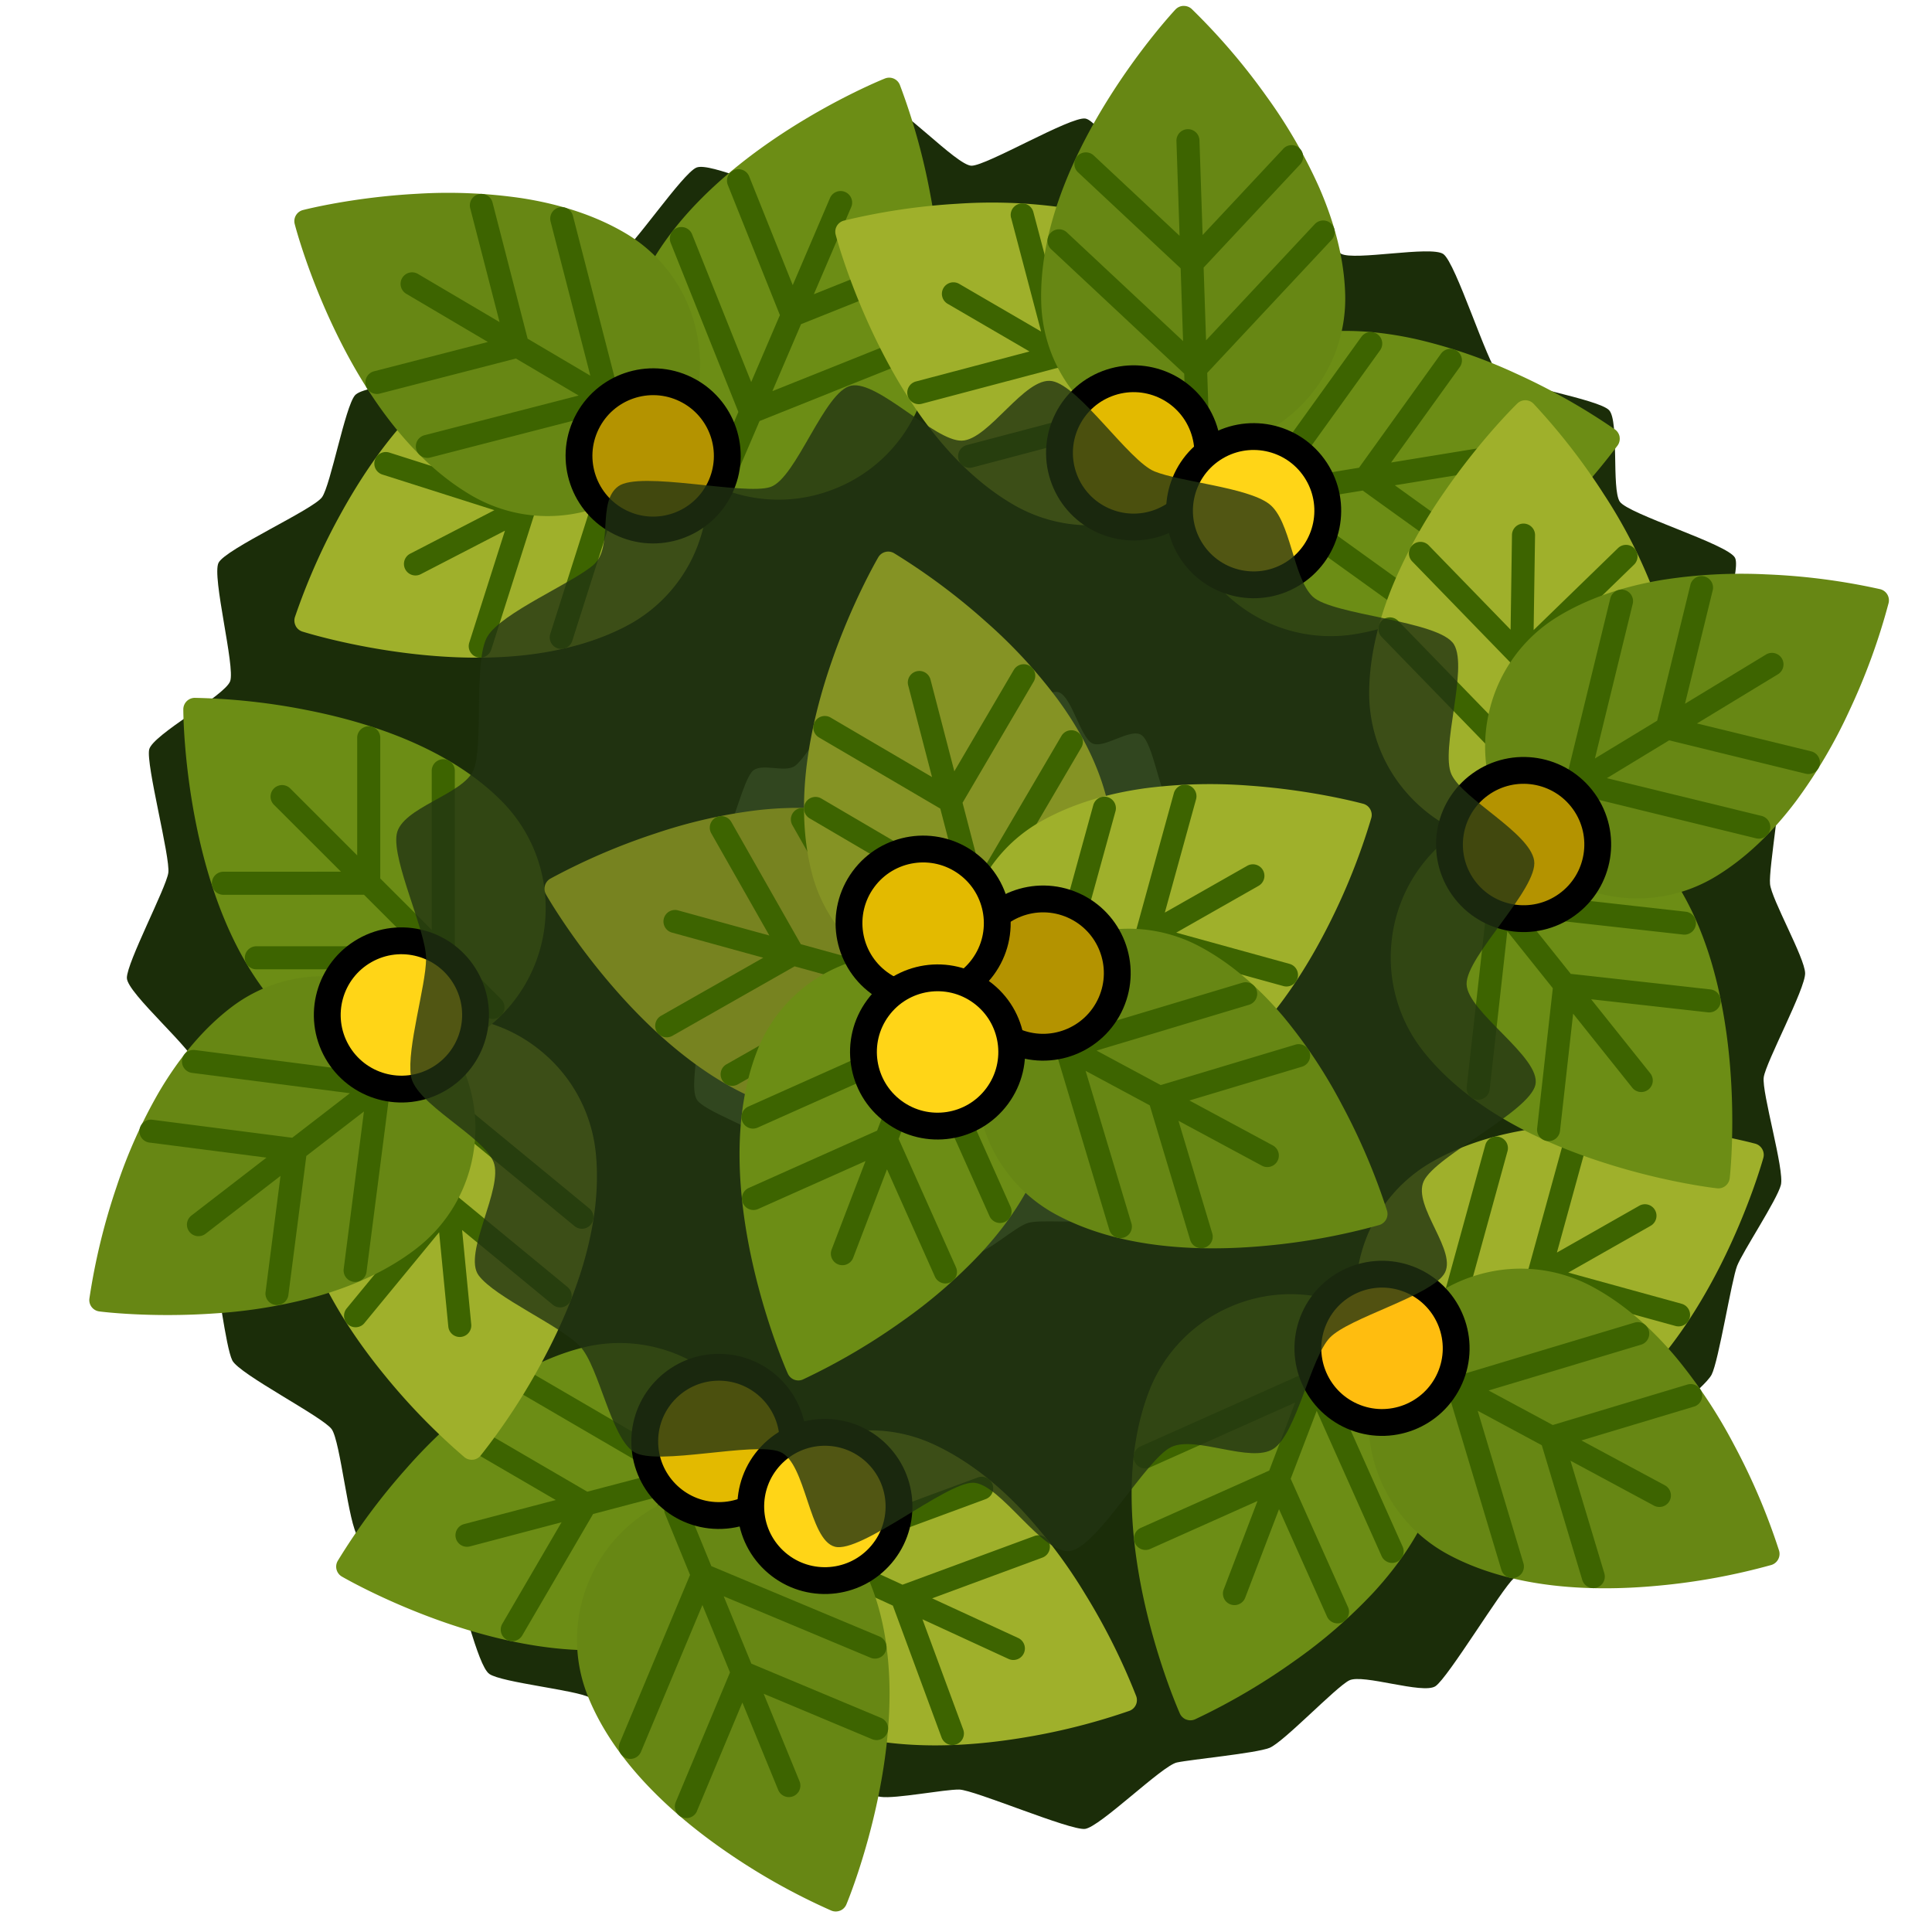 <svg xmlns="http://www.w3.org/2000/svg" width="144" height="144" viewBox="0 0 38.1 38.1"><path d="M31.76 30.335c-.202.225-1.688.602-1.913.797-.226.194-1.289 1.95-1.538 2.12-.248.168-1.437-.25-1.703-.113-.267.136-1.296 1.22-1.571 1.33-.276.108-1.535.226-1.826.288-.292.063-1.515 1.271-1.812 1.31-.297.034-2.184-.77-2.48-.776-.297-.004-1.258.186-1.55.144-.294-.04-1.757-.45-2.044-.522-.287-.07-1.548.166-1.827.06-.278-.106-1.61-1.349-1.869-1.497-.258-.147-1.734-.295-1.977-.465-.244-.17-.537-1.647-.754-1.855-.217-.209-1.642-.622-1.834-.85-.191-.23-.347-1.88-.521-2.122-.174-.243-1.825-1.085-1.96-1.356-.134-.272-.281-1.586-.377-1.868-.096-.283-.747-1.765-.816-2.06-.069-.293.53-1.558.502-1.86-.028-.3-1.39-1.453-1.388-1.756 0-.304.772-1.77.817-2.07.044-.3-.444-2.14-.377-2.434.067-.293 1.495-1.06 1.597-1.347.102-.285-.363-2.06-.23-2.333.133-.272 1.873-1.052 2.043-1.297.17-.245.454-1.78.648-2.007.193-.226 1.721-.276 1.95-.47.229-.193.611-2.376.852-2.557.242-.18 2.137.414 2.4.27.264-.145 1.26-1.626 1.534-1.735.274-.11 1.537.506 1.825.436.29-.07 1.555-1.68 1.85-1.707.295-.025 1.451 1.231 1.747 1.235.296.003 1.955-.976 2.246-.93.291.045 1.096 1.428 1.384 1.495.289.066 2.247-.89 2.524-.786.277.104.878 1.813 1.135 1.957.258.144 1.769-.163 2.015.005.247.168.871 2.167 1.088 2.37.217.203 1.985.491 2.184.712.198.22.045 1.552.208 1.8.164.25 2.139.84 2.274 1.11.134.268-.468 1.893-.357 2.17.111.277 1.16 1.71 1.236 2.003.077.293-.22 1.957-.189 2.26.03.303.685 1.452.692 1.757.008.304-.774 1.755-.816 2.053-.043.297.413 1.832.338 2.124-.074.292-.753 1.315-.863 1.595-.11.28-.364 1.878-.503 2.146-.14.268-1.186 1.044-1.347 1.297-.16.252-.446 1.703-.647 1.928z" fill="#1b2d09"/><path d="M34.752 22.661a.227.227 0 0 0-.137-.107c-.04-.01-.98-.267-2.234-.356a10.019 10.019 0 0 0-2.061.05c-.796.109-1.49.33-2.065.656a2.979 2.979 0 0 0-1.41 1.811 2.979 2.979 0 0 0 .284 2.277 2.979 2.979 0 0 0 1.81 1.41 2.98 2.98 0 0 0 2.278-.284c.575-.326 1.12-.81 1.62-1.437.397-.496.766-1.083 1.1-1.745.564-1.123.826-2.063.837-2.102a.227.227 0 0 0-.022-.173zm0 0" fill="#9fb02b"/><path d="M33.162 25.711l-2.235-.615 1.625-.923a.227.227 0 0 0-.225-.395l-1.624.923.615-2.235a.227.227 0 0 0-.438-.12l-.736 2.672-1.248.71.833-3.027a.227.227 0 0 0-.438-.12l-.954 3.464-1.121.637a.227.227 0 1 0 .224.395l1.121-.637 3.464.954a.227.227 0 1 0 .121-.438l-3.026-.834 1.249-.709 2.673.736a.227.227 0 1 0 .12-.438z" fill="#3d6400"/><path d="M23.394 33.91c.056.022.118.02.173-.004a12.62 12.62 0 0 0 1.952-1.145 10.018 10.018 0 0 0 1.56-1.349c.544-.59.94-1.202 1.176-1.819a2.979 2.979 0 0 0-.063-2.294 2.979 2.979 0 0 0-1.667-1.578 2.979 2.979 0 0 0-2.294.063 2.98 2.98 0 0 0-1.577 1.667c-.236.617-.35 1.338-.337 2.14.01.635.097 1.323.26 2.045.278 1.226.674 2.118.69 2.155a.23.23 0 0 0 .127.12zm0 0" fill="#6c8d15"/><path d="M22.683 30.546l2.116-.946-.667 1.745a.227.227 0 0 0 .424.163l.667-1.746.946 2.117a.227.227 0 0 0 .415-.185l-1.131-2.532.513-1.34 1.28 2.865a.227.227 0 0 0 .415-.186l-1.466-3.28.46-1.204a.227.227 0 1 0-.424-.163l-.46 1.205-3.28 1.465a.227.227 0 1 0 .185.415l2.865-1.28L25.03 29l-2.532 1.13a.227.227 0 1 0 .185.416z" fill="#3d6400"/><path d="M35.066 30.752a.227.227 0 0 0 .018-.173 12.62 12.62 0 0 0-.886-2.083 10.018 10.018 0 0 0-1.138-1.719c-.515-.615-1.071-1.086-1.654-1.4a2.979 2.979 0 0 0-2.283-.23 2.979 2.979 0 0 0-1.778 1.45 2.979 2.979 0 0 0-.231 2.283 2.98 2.98 0 0 0 1.45 1.778c.583.313 1.283.518 2.08.609.63.072 1.324.073 2.062.003a12.623 12.623 0 0 0 2.226-.408.227.227 0 0 0 .134-.11zm0 0" fill="#678714"/><path d="M31.638 31.026l-.667-2.22 1.645.885a.227.227 0 0 0 .216-.4l-1.646-.885 2.22-.667a.227.227 0 0 0-.13-.435l-2.655.798-1.265-.681 3.006-.903a.227.227 0 0 0-.13-.435l-3.442 1.034-1.135-.611a.227.227 0 1 0-.216.4l1.136.61 1.033 3.442a.227.227 0 1 0 .435-.13l-.902-3.007 1.264.68.798 2.656a.227.227 0 1 0 .435-.13z" fill="#3d6400"/><circle cx="35.669" cy="13.324" r="1.462" transform="rotate(23.81)" fill="#ffbd0f" stroke="#000" stroke-width=".529"/><path d="M22.4 33.621a.227.227 0 0 0 .006-.174 12.62 12.62 0 0 0-1.013-2.023 10.019 10.019 0 0 0-1.242-1.645c-.552-.583-1.137-1.018-1.737-1.295a2.979 2.979 0 0 0-2.294-.09c-.75.278-1.35.832-1.684 1.559a2.979 2.979 0 0 0-.09 2.293 2.98 2.98 0 0 0 1.559 1.685c.6.276 1.311.437 2.113.478.634.033 1.326-.01 2.058-.125a12.623 12.623 0 0 0 2.196-.545.227.227 0 0 0 .128-.118zm0 0" fill="#9fb02b"/><path d="M18.995 34.107l-.804-2.174 1.698.782a.227.227 0 0 0 .19-.413l-1.697-.782 2.174-.803a.227.227 0 0 0-.157-.426l-2.601.96-1.304-.6 2.944-1.088a.227.227 0 0 0-.157-.426l-3.37 1.245-1.172-.54a.227.227 0 1 0-.19.413l1.171.54 1.245 3.37a.227.227 0 1 0 .426-.157l-1.087-2.945 1.304.601.96 2.6a.227.227 0 1 0 .427-.157z" fill="#3d6400"/><path d="M6.637 30.953a.227.227 0 0 0 .105.138c.036.02.88.51 2.069.918.7.24 1.375.402 2.005.48.796.099 1.524.064 2.164-.105a2.979 2.979 0 0 0 1.827-1.388c.403-.692.513-1.5.31-2.274a2.979 2.979 0 0 0-1.39-1.827 2.98 2.98 0 0 0-2.273-.31c-.64.168-1.29.496-1.935.974a10 10 0 0 0-1.51 1.404 12.623 12.623 0 0 0-1.348 1.817.227.227 0 0 0-.024.173zm0 0" fill="#6c8d15"/><path d="M8.956 28.413l2.003 1.168-1.807.475a.227.227 0 0 0 .115.44l1.807-.476-1.168 2.002a.227.227 0 0 0 .393.23l1.397-2.395 1.388-.366-1.581 2.711a.227.227 0 0 0 .392.23l1.81-3.104L14.954 29a.227.227 0 1 0-.116-.44l-1.247.328-3.103-1.81a.227.227 0 1 0-.23.392l2.712 1.582-1.389.365-2.395-1.397a.227.227 0 1 0-.229.393z" fill="#3d6400"/><path d="M16.568 37.679a.227.227 0 0 0 .123-.123c.016-.037.39-.938.638-2.17.147-.727.218-1.417.213-2.051-.007-.803-.137-1.52-.388-2.132a2.979 2.979 0 0 0-1.617-1.628 2.979 2.979 0 0 0-2.295-.009 2.979 2.979 0 0 0-1.629 1.617 2.979 2.979 0 0 0-.008 2.295c.25.611.661 1.214 1.22 1.79.441.456.976.897 1.59 1.312a12.623 12.623 0 0 0 1.979 1.098.227.227 0 0 0 .174 0zm0 0" fill="#678714"/><path d="M13.745 35.713l.895-2.138.709 1.729a.227.227 0 0 0 .42-.172l-.709-1.73 2.139.896a.227.227 0 0 0 .175-.42l-2.557-1.07-.545-1.328 2.895 1.211a.227.227 0 0 0 .176-.419l-3.315-1.387-.489-1.193a.227.227 0 1 0-.42.172l.489 1.194-1.387 3.314a.227.227 0 1 0 .419.175l1.212-2.895.544 1.329-1.07 2.557a.227.227 0 1 0 .42.176z" fill="#3d6400"/><circle r="1.462" cy="28.257" cx="14.509" transform="rotate(.672)" fill="#e3ba00" stroke="#000" stroke-width=".529"/><path d="M9.324 28.787a.227.227 0 0 0 .154-.082 12.62 12.62 0 0 0 1.236-1.895c.35-.653.617-1.294.795-1.903.224-.77.306-1.495.242-2.153a2.979 2.979 0 0 0-1.08-2.025 2.979 2.979 0 0 0-2.194-.67 2.979 2.979 0 0 0-2.026 1.08 2.98 2.98 0 0 0-.669 2.195c.064.658.283 1.353.652 2.066.292.564.677 1.14 1.146 1.714a12.623 12.623 0 0 0 1.578 1.622.227.227 0 0 0 .166.05zm0 0" fill="#9fb02b"/><path d="M7.187 26.091l1.473-1.79.181 1.86a.227.227 0 0 0 .452-.044l-.18-1.86 1.79 1.474a.227.227 0 0 0 .288-.351l-2.14-1.762-.14-1.43 2.424 1.995a.227.227 0 0 0 .289-.35l-2.775-2.284-.124-1.283a.227.227 0 1 0-.452.044l.124 1.283-2.283 2.775a.227.227 0 1 0 .351.288l1.994-2.423.14 1.429-1.762 2.14a.227.227 0 1 0 .35.29z" fill="#3d6400"/><path d="M3.681 13.829a.227.227 0 0 0-.066.16c0 .042.003 1.017.25 2.25.145.726.346 1.39.596 1.973.317.738.714 1.349 1.182 1.816a2.98 2.98 0 0 0 2.12.878c.801 0 1.554-.313 2.12-.88a2.979 2.979 0 0 0 .878-2.12c0-.8-.313-1.553-.88-2.12-.467-.467-1.078-.864-1.816-1.18-.583-.25-1.248-.45-1.974-.595a12.623 12.623 0 0 0-2.25-.249.227.227 0 0 0-.16.067zm0 0" fill="#6c8d15"/><path d="M7.044 14.551v2.318l-1.32-1.32a.227.227 0 0 0-.322.321l1.322 1.32-2.318.001a.227.227 0 0 0 0 .455l2.772-.001 1.016 1.015-3.139.001a.227.227 0 0 0 0 .454l3.593-.001.912.912a.227.227 0 1 0 .322-.322l-.913-.911V15.2a.227.227 0 1 0-.455 0l.001 3.139-1.016-1.015V14.55a.227.227 0 1 0-.455 0z" fill="#3d6400"/><path d="M1.808 25.776a.227.227 0 0 0 .151.086c.04.006 1.009.127 2.263.04a10.017 10.017 0 0 0 2.033-.338c.773-.22 1.43-.536 1.953-.94a2.979 2.979 0 0 0 1.142-1.99 2.979 2.979 0 0 0-.6-2.215 2.979 2.979 0 0 0-1.991-1.142 2.98 2.98 0 0 0-2.215.6c-.524.404-.996.96-1.404 1.65a10.02 10.02 0 0 0-.843 1.882 12.623 12.623 0 0 0-.534 2.199c-.008.06.008.12.045.168zm0 0" fill="#678714"/><path d="M2.955 22.533l2.3.296-1.48 1.142a.227.227 0 0 0 .278.36l1.479-1.142-.296 2.299a.227.227 0 0 0 .45.058l.355-2.75 1.136-.877-.4 3.113a.227.227 0 0 0 .45.058l.459-3.564 1.02-.788a.227.227 0 1 0-.277-.36l-1.02.789-3.564-.46a.227.227 0 1 0-.058.451l3.113.401-1.137.878-2.75-.354a.227.227 0 1 0-.058.45z" fill="#3d6400"/><circle r="1.462" cy="3.006" cx="21.313" transform="rotate(60.393)" fill="#ffd517" stroke="#000" stroke-width=".529"/><path d="M5.83 12.342a.227.227 0 0 0 .133.113c.04.012.97.305 2.22.444.735.082 1.43.093 2.06.032.8-.078 1.502-.271 2.09-.575a2.979 2.979 0 0 0 1.48-1.753 2.979 2.979 0 0 0-.194-2.287 2.979 2.979 0 0 0-1.754-1.48 2.98 2.98 0 0 0-2.286.193c-.587.304-1.152.766-1.677 1.373-.415.48-.807 1.052-1.166 1.7a12.623 12.623 0 0 0-.92 2.067.227.227 0 0 0 .015.173zm0 0" fill="#9fb02b"/><path d="M7.54 9.358l2.209.703-1.66.858a.227.227 0 0 0 .209.404l1.66-.858-.704 2.209a.227.227 0 0 0 .433.137l.841-2.641 1.276-.66-.952 2.99a.227.227 0 0 0 .433.139l1.09-3.424 1.145-.592a.227.227 0 1 0-.209-.404l-1.145.593-3.424-1.09a.227.227 0 1 0-.137.432l2.99.953-1.275.659-2.642-.841a.227.227 0 1 0-.138.433z" fill="#3d6400"/><path d="M17.625 1.55a.227.227 0 0 0-.174-.002c-.038.015-.943.38-1.996 1.067-.62.405-1.162.838-1.61 1.286-.568.568-.988 1.164-1.248 1.772a2.979 2.979 0 0 0-.028 2.295 2.979 2.979 0 0 0 1.603 1.642 2.979 2.979 0 0 0 2.295.027 2.98 2.98 0 0 0 1.642-1.603c.26-.607.402-1.322.421-2.125a10.016 10.016 0 0 0-.18-2.054 12.623 12.623 0 0 0-.604-2.18.227.227 0 0 0-.121-.125zm0 0" fill="#6c8d15"/><path d="M18.202 4.94l-2.152.862.736-1.717a.227.227 0 0 0-.418-.18l-.735 1.718-.862-2.152a.227.227 0 0 0-.421.169l1.03 2.574-.566 1.32-1.166-2.914a.227.227 0 0 0-.422.169l1.335 3.335-.508 1.186a.227.227 0 1 0 .418.178l.508-1.185 3.335-1.335a.227.227 0 1 0-.168-.421l-2.914 1.166.565-1.32 2.574-1.03a.227.227 0 1 0-.169-.422z" fill="#3d6400"/><path d="M5.836 4.246a.227.227 0 0 0-.024.172c.01.04.256.984.803 2.116.322.667.682 1.26 1.07 1.762.49.636 1.027 1.129 1.596 1.465.69.407 1.497.52 2.272.32a2.973 2.973 0 0 0 1.834-1.379c.407-.69.522-1.496.322-2.272a2.98 2.98 0 0 0-1.38-1.834c-.57-.336-1.26-.568-2.054-.69a10.02 10.02 0 0 0-2.06-.084c-1.255.068-2.2.31-2.24.32a.227.227 0 0 0-.139.104zm0 0" fill="#678714"/><path d="M9.273 4.107l.579 2.245-1.61-.95a.227.227 0 0 0-.23.392l1.609.95-2.245.578a.227.227 0 0 0 .113.44l2.685-.692 1.237.73-3.04.783a.227.227 0 0 0 .114.44l3.479-.897 1.11.655a.227.227 0 1 0 .231-.39l-1.11-.656-.897-3.48a.227.227 0 1 0-.44.114l.784 3.04-1.237-.73-.692-2.685a.227.227 0 1 0-.44.113z" fill="#3d6400"/><circle transform="rotate(-153.926)" r="1.462" cy="-2.414" cx="-15.521" fill="#b49300" stroke="#000" stroke-width=".529"/><path d="M16.503 4.456a.227.227 0 0 0-.023.173c.01.04.262.982.815 2.11.326.666.69 1.257 1.08 1.757.494.632 1.035 1.122 1.606 1.454.692.403 1.5.513 2.274.308a2.979 2.979 0 0 0 1.826-1.39c.403-.693.512-1.5.307-2.275a2.98 2.98 0 0 0-1.39-1.825c-.571-.333-1.264-.561-2.058-.678a10.018 10.018 0 0 0-2.06-.072 12.623 12.623 0 0 0-2.239.333.227.227 0 0 0-.138.105zm0 0" fill="#9fb02b"/><path d="M19.94 4.297l.591 2.241-1.615-.94a.227.227 0 0 0-.228.393l1.614.94-2.24.592a.227.227 0 0 0 .115.44l2.68-.709 1.242.723-3.035.801a.227.227 0 0 0 .116.44l3.474-.918 1.114.648a.227.227 0 1 0 .229-.392l-1.115-.649-.917-3.474a.227.227 0 1 0-.44.116l.802 3.035-1.24-.722-.709-2.681a.227.227 0 1 0-.439.116z" fill="#3d6400"/><path d="M31.94 8.616a.227.227 0 0 0-.092-.147 12.62 12.62 0 0 0-1.972-1.112 10.018 10.018 0 0 0-1.95-.669c-.783-.174-1.511-.208-2.164-.102a2.979 2.979 0 0 0-1.951 1.208 2.979 2.979 0 0 0-.525 2.234c.129.79.558 1.484 1.208 1.951a2.98 2.98 0 0 0 2.234.526c.652-.107 1.332-.37 2.02-.785.543-.327 1.093-.75 1.635-1.254a12.623 12.623 0 0 0 1.516-1.68.227.227 0 0 0 .04-.17zm0 0" fill="#6c8d15"/><path d="M29.388 10.924L27.506 9.57l1.844-.301a.227.227 0 0 0-.073-.449l-1.844.301 1.354-1.881a.227.227 0 0 0-.369-.266L26.8 9.224l-1.417.232 1.833-2.548a.227.227 0 0 0-.369-.265l-2.098 2.916-1.273.208a.227.227 0 1 0 .073.448l1.273-.207 2.916 2.098a.227.227 0 1 0 .266-.369l-2.548-1.833 1.417-.23 2.25 1.618a.227.227 0 1 0 .266-.368z" fill="#3d6400"/><path d="M23.338.116a.227.227 0 0 0-.158.072c-.028.03-.693.744-1.355 1.813-.39.63-.697 1.251-.913 1.848-.273.755-.4 1.473-.378 2.133.026.8.363 1.543.948 2.09a2.979 2.979 0 0 0 2.148.807 2.979 2.979 0 0 0 2.09-.948 2.98 2.98 0 0 0 .807-2.148c-.022-.661-.197-1.369-.52-2.104a10.02 10.02 0 0 0-1.034-1.783A12.623 12.623 0 0 0 23.501.177a.227.227 0 0 0-.163-.06zm0 0" fill="#678714"/><path d="M25.3 2.942l-1.584 1.693-.062-1.868a.227.227 0 0 0-.454.015l.062 1.868-1.693-1.584a.227.227 0 0 0-.31.332l2.024 1.894.048 1.435-2.292-2.144a.227.227 0 0 0-.31.332l2.624 2.454.043 1.289a.227.227 0 1 0 .454-.015l-.043-1.29L26.26 4.73a.227.227 0 1 0-.332-.31l-2.144 2.292-.048-1.435 1.894-2.025a.227.227 0 1 0-.331-.31z" fill="#3d6400"/><path d="M30.084 7.893a.227.227 0 0 0-.162.064c-.03.029-.727.71-1.44 1.746a9.91 9.91 0 0 0-1 1.803c-.31.74-.471 1.451-.481 2.112a2.978 2.978 0 0 0 .847 2.133 2.979 2.979 0 0 0 2.107.91c.8.01 1.558-.29 2.133-.848a2.98 2.98 0 0 0 .909-2.107c.01-.66-.131-1.376-.418-2.126a10.018 10.018 0 0 0-.948-1.83 12.623 12.623 0 0 0-1.388-1.788.227.227 0 0 0-.16-.069zm0 0" fill="#9fb02b"/><path d="M31.907 10.81l-1.663 1.615.028-1.869a.227.227 0 0 0-.455-.006l-.027 1.868-1.615-1.663a.227.227 0 0 0-.326.316l1.932 1.99-.022 1.435-2.186-2.252a.227.227 0 0 0-.326.317l2.503 2.577-.019 1.29a.227.227 0 1 0 .454.006l.02-1.289 2.577-2.503a.227.227 0 1 0-.317-.326l-2.251 2.187.02-1.436 1.99-1.932a.227.227 0 1 0-.317-.325z" fill="#3d6400"/><path d="M34.027 23.386a.227.227 0 0 0 .084-.152c.005-.041.11-1.01.002-2.263-.064-.738-.19-1.42-.373-2.028-.233-.768-.56-1.42-.972-1.936a2.979 2.979 0 0 0-2.01-1.108 2.979 2.979 0 0 0-2.205.637 2.979 2.979 0 0 0-1.108 2.01 2.98 2.98 0 0 0 .638 2.205c.413.516.976.979 1.674 1.375.552.313 1.19.586 1.896.81 1.197.383 2.166.494 2.207.498.06.007.12-.01.167-.048zm0 0" fill="#6c8d15"/><path d="M30.765 22.294l.258-2.304 1.166 1.46a.227.227 0 0 0 .355-.284l-1.166-1.46 2.303.258a.227.227 0 0 0 .05-.452l-2.755-.307-.896-1.122 3.12.348a.227.227 0 0 0 .05-.451l-3.571-.399-.805-1.007a.227.227 0 1 0-.355.283l.805 1.008-.399 3.57a.227.227 0 1 0 .452.05l.348-3.119.897 1.122-.308 2.756a.227.227 0 1 0 .451.05z" fill="#3d6400"/><path d="M37.218 11.722a.227.227 0 0 0-.14-.103 12.62 12.62 0 0 0-2.245-.292 10.02 10.02 0 0 0-2.058.11c-.792.133-1.48.374-2.045.717a2.979 2.979 0 0 0-1.356 1.851 2.979 2.979 0 0 0 .35 2.268 2.979 2.979 0 0 0 1.851 1.357 2.98 2.98 0 0 0 2.268-.35c.565-.344 1.096-.843 1.578-1.485a10.02 10.02 0 0 0 1.047-1.776 12.54 12.54 0 0 0 .776-2.126.227.227 0 0 0-.026-.171zm0 0" fill="#678714"/><path d="M35.717 14.817l-2.252-.55 1.597-.97a.227.227 0 0 0-.236-.389l-1.597.97.55-2.252a.227.227 0 0 0-.44-.107l-.659 2.693-1.227.745.745-3.049a.227.227 0 0 0-.442-.107l-.852 3.49-1.102.67a.227.227 0 1 0 .235.387l1.103-.669 3.49.853a.227.227 0 1 0 .108-.442l-3.05-.744 1.228-.746 2.693.658a.227.227 0 1 0 .108-.441z" fill="#3d6400"/><circle transform="rotate(-35.747)" r="1.462" cy="31.07" cx="14.656" fill="#b49300" stroke="#000" stroke-width=".529"/><path d="M23.277 22.968c-.19.202-1.31.124-1.54.279-.227.154.094.68-.144.79-.237.11-1.061.002-1.32.08-.256.076-.796.59-1.064.608-.268.015-.514-.425-.781-.438-.267-.014-1.207.494-1.466.402-.26-.091-.167-.944-.397-1.078-.23-.133-1.443.048-1.626-.14-.183-.19.3-.79.127-1.007-.173-.218-1.195-.554-1.326-.782-.132-.228.04-.867-.02-1.136-.06-.27-.347-.91-.384-1.174-.038-.263.653-.543.694-.816.04-.274-.352-.858-.242-1.115.109-.257.42-.802.554-1.028.135-.227.315-.984.483-1.19.168-.204.654.035.86-.125.207-.16.637-.911.87-1.051.236-.14 1.023-.2 1.284-.245.26-.045.165-.39.423-.426.258-.035 1.162.732 1.423.793.26.06.942-.606 1.196-.517.255.09.423.882.656 1.005.234.123.77-.324.984-.154.214.17.346 1.089.515 1.3.17.213.587.717.684.966.097.249-.095.64-.017.894.079.254 1.065.897 1.063 1.173-.002.277-.64.853-.657 1.119-.018.266.347.856.242 1.114-.105.259-1.14.484-1.27.727-.13.243.385.97.196 1.172z" fill="#80a460" fill-opacity=".784"/><circle transform="rotate(-46.914)" cx="-10.585" cy="32.174" r="1.462" fill="#ffd517" stroke="#000" stroke-width=".529"/><circle transform="rotate(-20.924)" cx="17.692" cy="16.326" r="1.462" fill="#e3ba00" stroke="#000" stroke-width=".529"/><circle cx="22.031" cy="-15.075" r="1.462" transform="rotate(56.547)" fill="#ffd517" stroke="#000" stroke-width=".529"/><path d="M30.28 21.39c-.12.539-1.972 1.403-2.203 1.903-.23.499.697 1.403.396 1.84-.302.436-1.872.857-2.247 1.246-.375.387-.66 1.894-1.11 2.19-.45.296-1.532-.264-2.018-.033-.486.23-1.446 1.95-1.985 2.049-.54.1-1.39-1.342-1.925-1.345-.537-.003-2.21 1.397-2.724 1.262-.516-.134-.566-1.66-1.08-1.87-.512-.21-2.425.284-2.88.004-.457-.28-.688-1.683-1.065-2.085-.377-.402-1.68-.966-2-1.4-.32-.432.498-1.722.294-2.236-.205-.514-1.55-1.15-1.63-1.7-.081-.55.296-1.772.3-2.307.005-.534-.673-1.928-.58-2.456.093-.53 1.316-.78 1.517-1.271.202-.492-.007-2.16.273-2.63.279-.468 1.693-1.06 2.093-1.413.4-.354.06-1.236.487-1.548.426-.313 2.49.185 3 .014.512-.171 1.065-1.9 1.597-2 .53-.1 1.642 1.097 2.176 1.086.533-.01 1.243-1.267 1.78-1.175.54.093 1.518 1.578 2.023 1.782.504.205 1.828.312 2.258.64.43.326.47 1.455.86 1.828.388.372 2.505.47 2.787.945.283.474-.275 2.072-.05 2.562.227.49 1.545 1.15 1.63 1.699.088.549-1.344 1.885-1.332 2.437.011.55 1.476 1.443 1.357 1.982z" fill="#223412" fill-opacity=".784"/><path d="M10.746 17.466a.227.227 0 0 0 .021.172c.02.036.505.883 1.328 1.832.485.56.988 1.039 1.493 1.422.64.486 1.287.82 1.924.996a2.979 2.979 0 0 0 2.278-.283 2.979 2.979 0 0 0 1.41-1.811 2.979 2.979 0 0 0-.284-2.277 2.98 2.98 0 0 0-1.811-1.41c-.638-.176-1.365-.22-2.163-.13a10.07 10.07 0 0 0-2.01.457 12.623 12.623 0 0 0-2.08.894.227.227 0 0 0-.106.138zm0 0" fill="#778320"/><path d="M14.027 16.434l1.145 2.015-1.801-.496a.227.227 0 0 0-.12.438l1.8.496-2.015 1.145a.227.227 0 0 0 .224.395l2.41-1.37 1.385.382-2.729 1.55a.227.227 0 0 0 .225.395l3.124-1.775 1.243.343a.227.227 0 1 0 .12-.438l-1.243-.342-1.774-3.124a.227.227 0 1 0-.395.224l1.55 2.729-1.384-.381-1.37-2.41a.227.227 0 1 0-.395.224z" fill="#3d6400"/><path d="M17.459 10.885a.227.227 0 0 0-.139.105c-.02.035-.512.878-.923 2.066-.242.7-.405 1.374-.485 2.004-.1.796-.067 1.524.1 2.164a2.979 2.979 0 0 0 1.384 1.83c.69.406 1.498.518 2.273.316a2.979 2.979 0 0 0 1.83-1.385 2.98 2.98 0 0 0 .316-2.273c-.167-.64-.493-1.292-.97-1.938a9.972 9.972 0 0 0-1.4-1.512 12.623 12.623 0 0 0-1.814-1.353.227.227 0 0 0-.172-.024zm0 0" fill="#859324"/><path d="M19.993 13.21l-1.173 2-.47-1.808a.227.227 0 0 0-.44.114l.47 1.808-1.999-1.173a.227.227 0 0 0-.23.392l2.392 1.403.362 1.39-2.708-1.589a.227.227 0 0 0-.23.392l3.1 1.818.325 1.248a.227.227 0 1 0 .44-.114l-.326-1.248 1.818-3.1a.227.227 0 1 0-.392-.23l-1.588 2.708-.362-1.39 1.403-2.39a.227.227 0 1 0-.392-.23z" fill="#3d6400"/><path d="M27.021 15.958a.227.227 0 0 0-.137-.107c-.04-.01-.98-.267-2.235-.357a10.019 10.019 0 0 0-2.06.05c-.796.11-1.49.33-2.066.657a2.979 2.979 0 0 0-1.41 1.81 2.979 2.979 0 0 0 .284 2.278 2.979 2.979 0 0 0 1.811 1.41 2.98 2.98 0 0 0 2.278-.284c.574-.327 1.12-.81 1.62-1.438.396-.496.766-1.083 1.099-1.744a12.63 12.63 0 0 0 .838-2.103.227.227 0 0 0-.022-.172zm0 0" fill="#9fb02b"/><path d="M25.43 19.008l-2.234-.616 1.624-.923a.227.227 0 0 0-.224-.395l-1.625.923.616-2.235a.227.227 0 0 0-.438-.12l-.736 2.673-1.249.709.834-3.026a.227.227 0 0 0-.438-.12l-.954 3.463-1.121.637a.227.227 0 1 0 .224.395l1.121-.637 3.464.954a.227.227 0 1 0 .12-.438l-3.025-.833 1.248-.71 2.673.737a.227.227 0 1 0 .12-.438z" fill="#3d6400"/><path d="M15.662 27.208c.057.021.12.02.174-.005a12.62 12.62 0 0 0 1.952-1.145 10.018 10.018 0 0 0 1.559-1.35c.545-.589.94-1.201 1.177-1.818a2.979 2.979 0 0 0-.063-2.295 2.979 2.979 0 0 0-1.667-1.577 2.979 2.979 0 0 0-2.294.063 2.98 2.98 0 0 0-1.578 1.667c-.236.617-.35 1.337-.337 2.14.01.634.098 1.322.261 2.045.278 1.226.673 2.118.69 2.155.025.055.07.098.126.12zm0 0" fill="#6c8d15"/><path d="M14.951 23.842l2.117-.945-.668 1.745a.227.227 0 0 0 .425.162l.667-1.745.945 2.117a.227.227 0 0 0 .415-.186l-1.13-2.531.512-1.341 1.28 2.865a.227.227 0 0 0 .415-.185l-1.465-3.28.46-1.205a.227.227 0 1 0-.424-.162l-.46 1.204-3.28 1.466a.227.227 0 1 0 .184.415l2.866-1.28-.513 1.34-2.531 1.131a.227.227 0 1 0 .185.415z" fill="#3d6400"/><path d="M27.335 24.048a.227.227 0 0 0 .018-.173 12.62 12.62 0 0 0-.886-2.082 10.018 10.018 0 0 0-1.138-1.72c-.515-.615-1.072-1.086-1.654-1.399a2.979 2.979 0 0 0-2.283-.231 2.979 2.979 0 0 0-1.778 1.45 2.979 2.979 0 0 0-.231 2.284 2.98 2.98 0 0 0 1.45 1.778c.583.313 1.282.518 2.08.608.63.072 1.324.073 2.062.003a12.623 12.623 0 0 0 2.225-.408.227.227 0 0 0 .135-.11zm0 0" fill="#678714"/><path d="M23.906 24.323l-.666-2.22 1.645.885a.227.227 0 0 0 .215-.4l-1.645-.886 2.22-.666a.227.227 0 0 0-.13-.435l-2.656.797-1.264-.68 3.006-.903a.227.227 0 0 0-.131-.435l-3.441 1.033-1.136-.61a.227.227 0 1 0-.215.4l1.136.61 1.033 3.441a.227.227 0 1 0 .435-.13l-.903-3.006 1.265.68.797 2.655a.227.227 0 1 0 .435-.13z" fill="#3d6400"/><circle cx="26.567" cy="9.252" r="1.462" transform="rotate(23.81)" fill="#b49300" stroke="#000" stroke-width=".529"/><circle transform="rotate(-53.66)" cx="-3.877" cy="25.452" r="1.462" fill="#e3ba00" stroke="#000" stroke-width=".529"/><circle r="1.462" cy="27.187" cx="-5.754" transform="rotate(-53.66)" fill="#ffd517" stroke="#000" stroke-width=".529"/></svg>